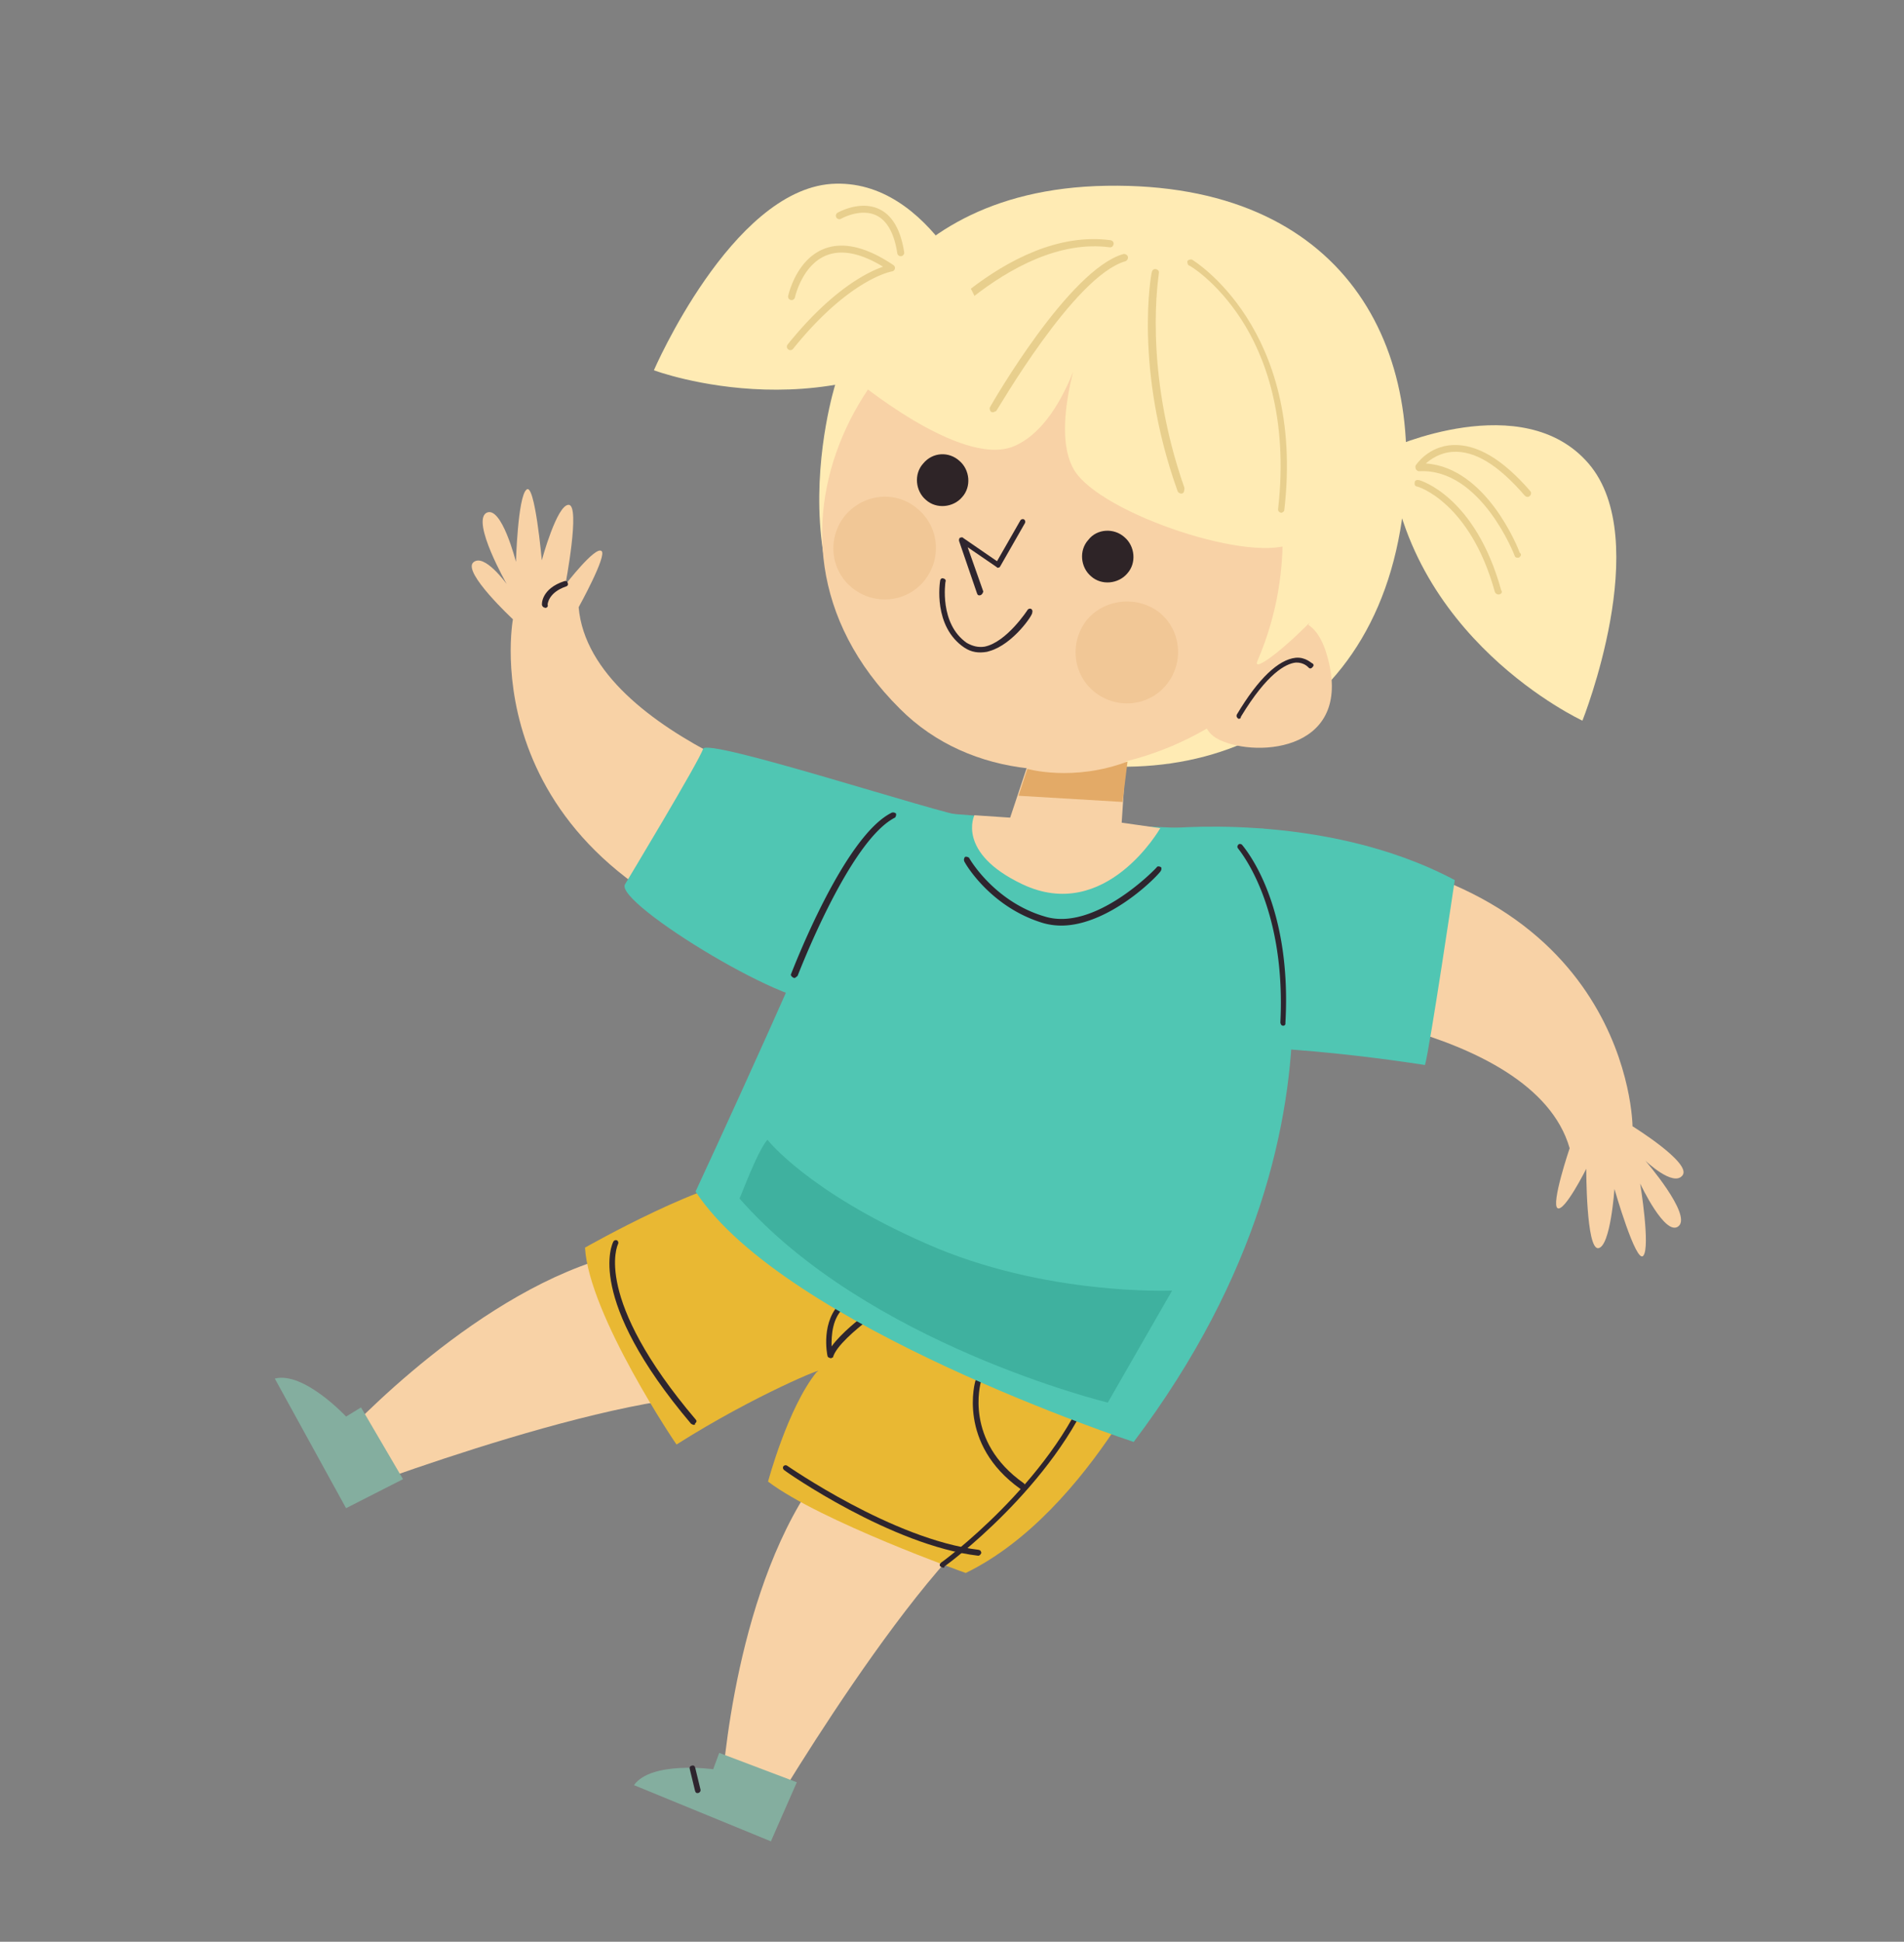 <svg width="411" height="419" viewBox="0 0 411 419" fill="none" xmlns="http://www.w3.org/2000/svg"><rect x="0" y="0" width="411" height="419" fill="#808080" stroke="none"/><path d="M213.065 285.115s-22.283 11.019-38.996 37.053c-16.658 26.229-18.418 66.268-18.418 66.268s-18.387-5.449-14.469-2.788c3.918 2.661 22.417 9.97 22.417 9.97s36.026-62.066 56.033-72.223l-6.567-38.28z" fill="#F8D2A6"/><path d="M172.001 384.587l-16.749-6.339-1.301 3.527s-13.357-1.845-17.1 3.434l29.556 12.128 5.594-12.75z" fill="#84AE9F"/><path d="M150.79 386.888c-.388.111-.638-.027-.75-.416l-1.143-4.719c-.112-.388.027-.638.415-.75.389-.111.639.027.75.416l1.144 4.719c.112.388-.221.694-.416.75z" fill="#2E252E"/><path d="M181.616 267.853s-24.273-5.443-53.61 4.446c-29.53 9.945-56.069 39.849-56.069 39.849s-10.845-15.814-9.563-11.345c1.282 4.469 11.102 21.839 11.102 21.839s67.052-25.757 89.047-20.922l19.093-33.867z" fill="#F8D2A6"/><path d="M86.994 319.184l-9.068-15.483-3.219 1.975s-9.117-9.791-15.39-8.201l15.384 27.97 12.293-6.261z" fill="#84AE9F"/><path d="M126.282 269.218s27.665-15.718 37.161-14.868c0 0 73.892 33.264 88.94 32.942 0 0-16.616 38.834-43.922 52.136 0 0-31.387-11.182-42.669-19.721 0 0 4.258-15.942 10.469-23.612 3.08-1.725-13.322 4.873-30.219 15.609.056.195-18.966-27.993-19.76-42.486z" fill="#E9B833"/><path d="M179.396 293.093s-.055-.194 0 0c-.444-.083-.694-.221-.75-.416-.111-.388-1.591-7.744 3.125-11.831.332-.306.582-.167.888.166.306.333.167.583-.165.888-2.913 2.308-3.02 6.334-2.989 8.639 2.106-2.918 6.406-6.255 6.601-6.31.332-.306.583-.168.888.165.306.333.168.583-.165.889-1.72 1.335-6.492 5.227-7.044 7.699-.056-.195-.194.055-.389.111zm-29.526 14.359c-.195.056-.445-.082-.695-.221-22.908-27.073-17.035-38.852-16.758-39.352.139-.25.527-.362.777-.223.25.138.362.527.223.777-.138.25-5.484 11.668 16.757 37.881.306.333.167.583-.166.888.056.195.056.195-.138.25zm61.503 28.197l-.195.056c-18.716-2.201-41.584-18.141-41.89-18.473-.25-.139-.361-.527-.223-.778.139-.25.528-.361.778-.222.25.138 22.868 15.939 41.39 18.195.444.083.5.277.611.666-.138.25-.277.5-.471.556z" fill="#2E252E"/><path d="M203.712 338.267c-.195.056-.445-.082-.695-.221-.305-.333-.167-.583.166-.889.194-.055 23.637-17.296 31.97-38.823.139-.25.471-.556.721-.417.251.139.556.471.418.721-8.611 22.028-32.247 39.324-32.442 39.379.056.195.056.195-.138.25z" fill="#2E252E"/><path d="M220.74 321.395c-.194.056-.389.112-.444-.082-13.727-9.731-9.827-23.257-9.689-23.507.139-.25.472-.555.722-.417.25.139.556.472.417.722-.083.444-3.678 12.831 9.242 21.951.25.139.362.528.223.778-.138.25-.277.5-.471.555z" fill="#2E252E"/><path d="M180.301 82.967s7.283-42.045 58.564-42.879c51.281-.834 70.173 34.962 63.387 74.34-8.304 48.015-53.935 61.948-96.492 42.615-42.752-19.277-25.459-74.076-25.459-74.076z" fill="#FFEBB4"/><path d="M244.719 311.151s-75.465-24.822-94.572-54.037c0 0 29.278-62.865 36.28-83.169 0 0 58.174 5.6 86.355 4.874 0 0 26.166 60.416-28.063 132.332z" fill="#50C6B3"/><path d="M124.906 131.034s6.235-11.251 4.929-12.138c-1.362-1.082-7.794 7.283-7.794 7.283s3.285-17.135.731-17.243c-2.555-.109-5.818 11.973-5.818 11.973s-1.518-17.018-3.321-15.239c-1.858 1.584-2.259 15.578-2.259 15.578s-3.123-12.352-6.398-10.571c-3.218 1.975 4.404 15.349 4.404 15.349s-4.894-6.797-7.224-4.657c-2.33 2.141 8.565 12.263 8.565 12.263s-9.853 52.876 59.498 72.512l13.681-31.473c-.056-.194-56.491-15.125-58.994-43.637z" fill="#F8D2A6"/><path d="M117.798 131.181c-.445-.082-.695-.221-.806-.61-.056-.194-.171-3.525 4.825-5.169.389-.112.639.027.75.415.112.389-.027.639-.415.751-3.831 1.309-3.939 3.863-3.939 3.863.112.389-.027.639-.415.75z" fill="#2E252E"/><path d="M338.826 247.77s-4.095 12.111-2.595 12.942c1.5.831 6.182-8.503 6.182-8.503s-.036 17.464 2.601 17.128c2.637-.336 3.484-12.776 3.484-12.776s4.683 16.321 6.236 14.403c1.552-1.917-.684-15.575-.684-15.575s5.455 11.683 8.312 9.181c2.857-2.502-7.207-14.124-7.207-14.124s6.087 5.824 8.056 3.156c1.968-2.668-10.813-10.567-10.813-10.567s-.281-53.752-72.116-60.059l-7.626 33.521s58.31 3.878 66.17 31.273zm-51.238-136.074s-6.141-54.384-61.002-52.102c-35.315 1.51-71.101 54.886-32.298 93.381 30.38 30.397 95.128 4.67 93.3-41.279z" fill="#F8D2A6"/><path d="M243.711 153.724l-1.584 23.797 8.331 1.184s-11.749 20.615-29.751 12.111c-14.362-6.814-10.372-14.898-10.372-14.898l7.719.519 6.89-20.693 18.767-2.02z" fill="#F8D2A6"/><path d="M213.628 140.487l-.583.167c-1.804.307-3.332.115-4.888-.911-6.779-4.574-5.29-14.043-5.208-14.487.083-.445.472-.556.722-.418.444.083.556.472.417.722 0 0-1.406 9.025 4.624 13.183 1.25.693 2.389.997 3.804.801 4.775-.949 9.293-7.923 9.293-7.923.138-.25.527-.362.777-.223.25.138.362.527.223.777.306.333-4.129 6.862-9.181 8.312z" fill="#2E252E"/><path d="M234.775 133.577c-3.909 4.697-3.374 11.693 1.323 15.603 4.696 3.91 11.692 3.374 15.602-1.322 3.91-4.697 3.375-11.693-1.322-15.603-4.641-3.715-11.637-3.18-15.603 1.322zm-52.277-22.431c-3.91 4.696-3.374 11.692 1.322 15.602 4.697 3.91 11.693 3.374 15.603-1.322 3.909-4.697 3.374-11.693-1.323-15.603-4.502-3.965-11.498-3.43-15.602 1.323z" fill="#F1C796"/><path d="M234.925 116.502c-2.08 2.279-1.66 5.944.563 7.829 2.28 2.08 5.944 1.66 7.83-.564 2.079-2.279 1.659-5.943-.564-7.829-2.279-2.08-6-1.854-7.829.564zm-35.642-16.481c-2.08 2.279-1.659 5.944.564 7.829 2.279 2.08 5.943 1.66 7.829-.564 2.08-2.279 1.659-5.943-.564-7.829-2.279-2.08-5.805-1.91-7.829.564z" fill="#2E2427"/><path d="M221.762 165.91s9.86 2.849 21.627-1.579l-1.073 8.719-22.463-1.335 1.909-5.805z" fill="#E3AA67"/><path d="M264.633 143.095s16.36-19.203 21.655-2.217c6.464 21.066-14.718 22.728-22.997 18.795-8.472-3.878 1.342-16.578 1.342-16.578z" fill="#F8D2A6"/><path d="M267.645 155.059c-.194.055-.388.111-.444-.083-.25-.139-.361-.527-.223-.777 4.684-7.863 9.011-11.838 12.675-12.259 2.249-.224 3.528 1.301 3.722 1.246.306.332.167.583-.166.888-.332.306-.582.168-.888-.165 0 0-.918-.999-2.583-.941-2.249.224-6.245 2.422-11.815 11.591-.139.25-.083.444-.278.5zm-56.001-26.621c-.389.112-.639-.027-.751-.415l-3.871-11.296c-.056-.195.027-.639.221-.695.194-.055.583-.167.639.027l7.335 5.045 5.044-8.807c.138-.25.527-.361.777-.223.25.139.361.528.223.778l-5.321 9.307c-.138.25-.138.25-.333.306-.194.055-.388.111-.444-.083l-6.28-4.297 3.37 9.548c-.082.444-.415.75-.609.805z" fill="#2E252E"/><path d="M184.075 81.464s23.289 19.604 34.751 14.843c11.461-4.76 15.797-25.56 15.797-25.56s-8.444 21.138-2.77 30.655c5.675 9.517 39.366 20.669 47.579 15.579 8.213-5.09 28.146-57.283-20.18-70.334-49.326-13.606-72.465 26.679-75.177 34.817z" fill="#FFEBB4"/><path d="M275.362 102.797s5.296 18.458-3.926 39.82c-2.41 5.528 28.935-21.55 24.813-32.985-3.593-10.324-10.103-21.284-20.887-6.835zm24.373-5.941s28.971-13.36 43.178 3.173c14.206 16.532-1.327 55.476-1.327 55.476s-38.78-17.893-41.851-58.65z" fill="#FFEBB4"/><path d="M134.913 190.828s16.102-26.7 16.849-29.227c.747-2.528 51.353 14.075 56.768 14.625 0 0-25.116 35.594-30.331 39.404-5.216 3.81-45.697-20.745-43.286-24.802zm115.6-11.928s34.98-4.148 63.511 11.008c0 0-5.374 36.239-6.425 39.906 0 0-44.099-7.115-58.642-2.101l1.556-48.813z" fill="#50C6B3"/><path d="M277.187 221.296l-.194.056c-.444-.083-.5-.278-.611-.666 1.276-25.601-9.038-37.362-9.093-37.556-.306-.333-.168-.583-.029-.833.333-.306.583-.167.833-.029.361.527 10.87 12.233 9.372 38.528a.436.436 0 0 1-.278.5zM171.613 211c-.194.056-.194.056-.444-.082-.25-.139-.556-.472-.417-.722.498-1.194 11.434-29.777 21.757-34.841.388-.112.638.027.888.165.112.389-.027.639-.165.889-9.935 4.953-20.953 33.98-21.092 34.23-.194.056-.332.306-.527.361zm62.375-12.008c-2.914.837-5.802 1.034-8.773.205-11.499-3.431-16.979-13.003-17.091-13.392-.111-.389.027-.639.166-.889.389-.111.639.027.889.166.055.194 5.48 9.573 16.478 12.726 10.804 3.209 23.922-10.439 24.061-10.689.138-.25.583-.167.833-.028.25.138.167.583.028.833-.415.75-7.848 8.56-16.591 11.068z" fill="#2E252E"/><path d="M165.655 245.936s8.675 11.18 34.176 22.369c25.556 11.383 53.181 10.186 53.181 10.186l-13.883 24.171s-51.99-12.631-79.512-44.058c.194-.056 3.681-9.889 6.038-12.668z" fill="#3FB19F"/><path opacity=".5" d="M255.182 106.484c-.389.112-.889-.166-1-.554-9.442-26.31-5.689-46.944-5.55-47.194.083-.445.415-.75.86-.668.444.083.75.416.667.86.056.195-3.615 20.384 5.521 46.362-.027.638-.11 1.083-.498 1.194zm21.578 4.113l-.194.056c-.444-.083-.75-.416-.667-.86 2.254-19.993-3.008-33.204-7.931-40.834-5.284-8.157-11.146-11.732-11.341-11.676-.25-.139-.417-.721-.278-.972.138-.25.721-.417.971-.278.25.138 24.45 14.855 19.912 54.008.056.195-.277.5-.472.556zm46.913 17.662c-.388.112-.888-.165-1-.554-5.324-19.291-16.628-22.777-16.823-22.721-.444-.083-.556-.471-.473-.915.083-.445.472-.556.916-.474.444.083 12.193 3.652 17.74 23.72.362.527.029.833-.36.944z" fill="#D3B567"/><path opacity=".5" d="M327.914 120.314c-.388.111-.833.029-.944-.36-.056-.194-7.323-18.928-20.594-18.274-.194.055-.444-.083-.75-.416-.056-.194-.167-.583-.029-.833.139-.25 2.8-4.168 7.992-4.396 5.191-.227 10.748 3.015 16.725 9.922.306.333.223.777-.11 1.083-.333.305-.777.223-1.083-.11-5.671-6.574-10.783-9.734-15.531-9.423-2.693.142-4.801 1.588-5.8 2.505 13.078.874 20.011 18.442 20.234 19.219.556.471.223.777-.11 1.083zm-131.959-42.89c-.194.056-.444-.083-.694-.221-.306-.333-.417-.722-.084-1.028.942-1.111 22.015-27.345 44.536-24.343.444.083.75.415.667.86-.083.444-.416.75-.86.667-21.632-2.836-42.843 23.648-43.176 23.953l-.389.112zm18.642 11.474c-.194.056-.389.111-.639-.027-.25-.139-.417-.721-.278-.972.692-1.25 17.126-29.727 28.783-33.072.389-.111.889.166 1 .554.112.389-.165.89-.554 1-11.075 3.178-27.591 32.1-27.923 32.406-.056-.195-.195.055-.389.111z" fill="#D3B567"/><path d="M212.215 68.132s-10.889-29.89-32.766-28.45C157.822 41.26 141.15 79.9 141.15 79.9s40.054 15.004 71.065-11.768z" fill="#FFEBB4"/><path opacity=".5" fill-rule="evenodd" clip-rule="evenodd" d="M171.6 64.17v-.001l.002-.007.007-.032a11.936 11.936 0 0 1 .176-.66c.134-.45.344-1.085.65-1.812.615-1.462 1.599-3.253 3.086-4.677 1.473-1.41 3.437-2.46 6.069-2.478 2.362-.017 5.331.797 9.029 3.05l-.08.028c-1.111.39-2.707 1.073-4.694 2.247-3.973 2.35-9.498 6.659-15.828 14.516a.75.75 0 0 0 1.168.941c6.23-7.732 11.621-11.917 15.424-14.165 1.902-1.124 3.409-1.766 4.428-2.124.51-.18.898-.288 1.153-.351.128-.032.222-.052.282-.064l.063-.012.011-.002-.113-.74.112.74h.002a.75.75 0 0 0 .305-1.363c-4.508-3.038-8.219-4.223-11.273-4.201-3.074.021-5.392 1.265-7.095 2.895-1.69 1.617-2.773 3.612-3.432 5.178a19.042 19.042 0 0 0-.705 1.97 14.983 14.983 0 0 0-.2.748l-.01.045-.003.013-.001.004v.002l.707.15-.707-.15a.75.75 0 0 0 1.467.312zm9.605-17.632l-.373-.65a.75.75 0 1 0 .745 1.301h.001l.002-.002.018-.01a8.648 8.648 0 0 1 .406-.205c.285-.135.698-.314 1.201-.488 1.015-.35 2.354-.663 3.732-.568 1.361.094 2.757.582 3.95 1.841 1.205 1.273 2.264 3.397 2.802 6.877a.75.75 0 1 0 1.482-.229c-.567-3.668-1.713-6.115-3.195-7.68-1.494-1.577-3.266-2.19-4.936-2.305-1.652-.114-3.204.26-4.324.646a13.61 13.61 0 0 0-1.355.551 9.43 9.43 0 0 0-.486.247l-.03.016-.008.005-.003.002h-.001l.372.651z" fill="#D3B567"/></svg>